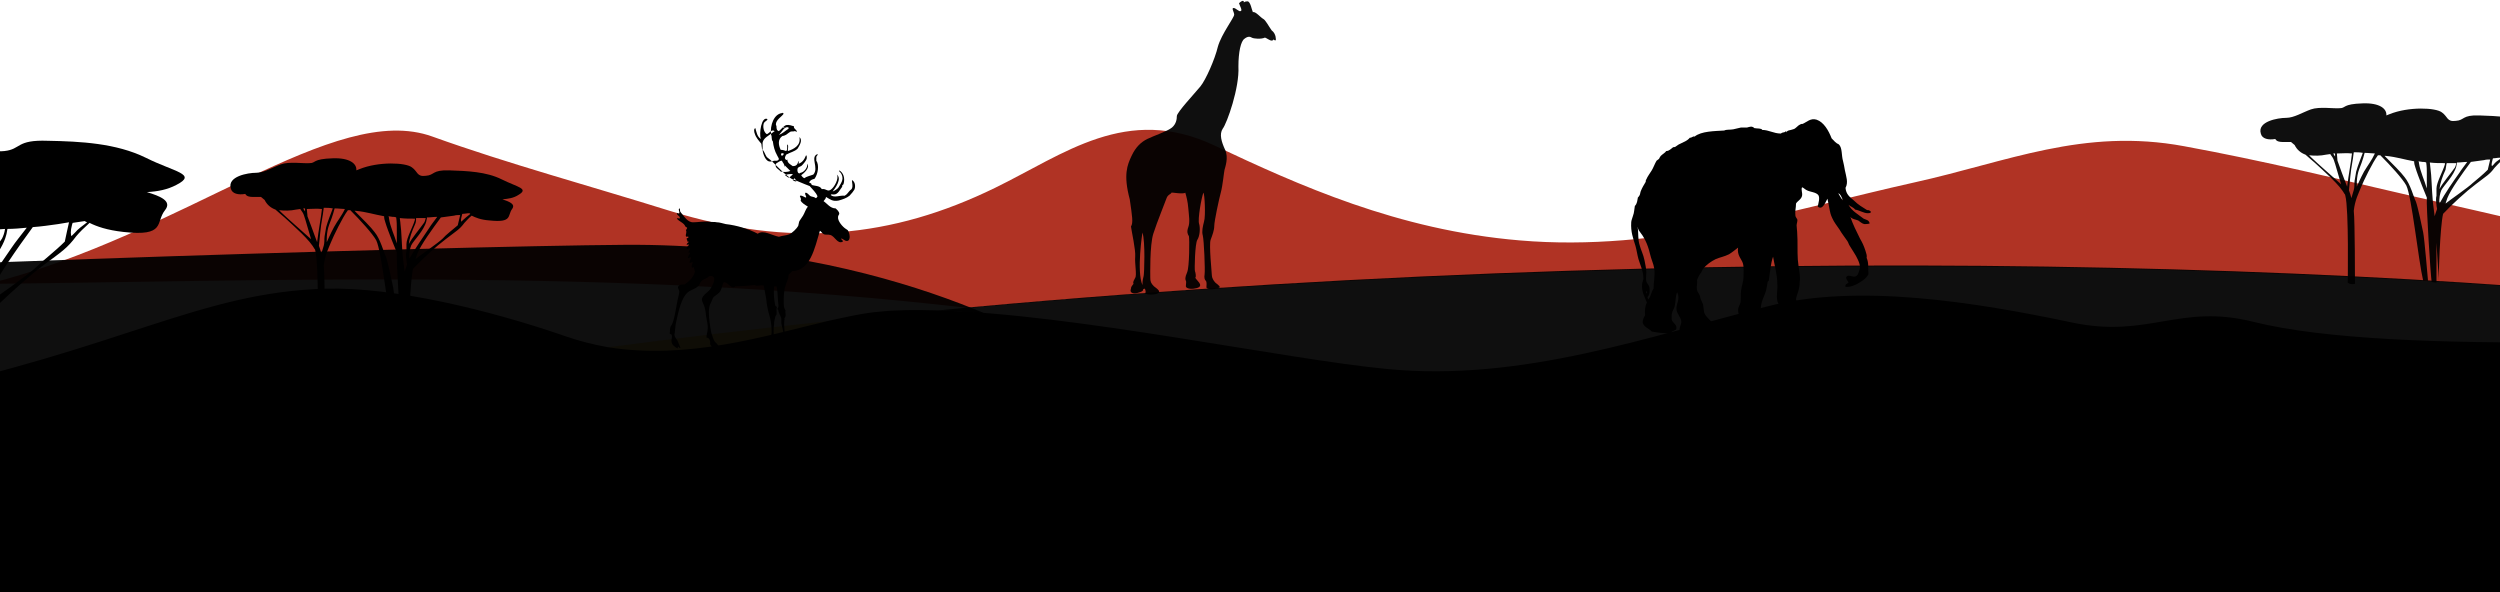 <svg width="1920" height="455" viewBox="0 0 1920 455" fill="none" xmlns="http://www.w3.org/2000/svg">
<path d="M1677.43 112.296C1600.01 97.924 1541.6 124.349 1470.2 140.111C1376.56 160.973 1274.57 193.887 1167.02 184.616C1073.37 176.734 996.88 141.965 932.904 111.832C865.22 79.844 817.471 118.322 764.158 144.283C685.348 182.761 607.464 190.642 514.283 161.9C453.553 142.892 390.041 125.74 332.092 104.878C256.527 77.526 142.13 179.986 -9 218C193.125 216.146 473.951 205.014 743.76 236.538C1374.71 179.516 1953.73 207.332 2233.27 253.227V215.676C2103 212.895 1970.42 176.735 1855.45 151.237C1797.04 137.793 1738.16 123.422 1677.43 112.296Z" fill="#B03324"/>
<path d="M-56.193 332.84C120.089 297.25 166.428 227.919 266.751 225.608C320.734 224.221 437.684 273.117 497.878 293.454C508.866 297.151 520.331 299.925 531.319 301.773C589.124 294.378 646.929 287.907 704.256 281.899C719.544 278.201 733.875 275.428 746.774 274.503C760.15 273.117 775.438 273.117 792.158 273.579C800.279 272.654 808.401 272.192 817 271.268C817 271.268 688.317 186.63 480.028 188.017C344.353 188.941 -216.709 206.195 -307 217.75V339.773C-255.405 337.462 -164.159 354.564 -56.193 332.84Z" fill="black" fill-opacity="0.94"/>
<path d="M744.221 236.075C736.34 237.002 728.459 237.465 720.114 238.393C825.349 241.638 986.678 296.341 1065.49 304.222C1169.33 314.421 1276.42 273.626 1366.82 250.91C1435.43 233.757 1514.71 256.009 1589.34 271.771C1648.22 284.288 1671.4 262.036 1728.42 276.407C1837.83 304.222 2097.9 258.791 2233.73 257.863V252.764C1954.19 206.869 1375.17 178.59 744.221 236.075Z" fill="black" fill-opacity="0.94"/>
<path d="M1944.46 95.607C1932.4 89.58 1917.57 89.117 1904.12 88.653C1890.68 88.189 1893 92.362 1886.04 92.825C1879.09 93.752 1880.02 89.58 1875.38 86.335C1870.75 82.626 1849.88 81.699 1835.05 87.726C1834.12 88.189 1833.66 88.189 1832.73 88.653C1833.19 83.553 1827.63 78.918 1814.65 79.381C1798.89 79.845 1801.67 83.09 1797.03 83.09C1792.4 83.553 1781.27 81.699 1774.78 84.017C1768.29 86.335 1761.8 90.507 1755.77 90.507C1749.28 90.507 1733.52 93.289 1736.3 102.561C1737.23 106.733 1742.33 107.66 1747.43 106.733C1748.36 108.587 1750.68 109.051 1752.99 109.051C1755.31 109.051 1757.63 109.051 1759.48 109.051C1760.41 109.978 1761.34 110.442 1762.27 111.369C1764.12 115.078 1766.9 117.396 1770.61 118.786C1773.39 121.104 1775.71 123.422 1777.56 124.813C1784.52 131.303 1797.5 142.429 1800.74 149.383V148.456C1800.74 148.92 1801.21 149.847 1801.21 150.31C1803.99 160.509 1803.06 217.067 1803.06 217.067C1805.38 218.922 1808.62 217.994 1808.62 217.994C1808.62 217.994 1808.62 169.318 1807.7 161.9C1808.62 153.555 1811.41 148.456 1813.26 143.82C1815.11 139.184 1822.07 124.813 1826.24 119.25C1826.7 119.25 1827.63 119.25 1828.09 119.25C1835.98 127.131 1845.25 137.33 1848.03 142.429C1852.2 150.774 1857.3 199.914 1861.01 215.677H1864.72C1864.72 215.677 1861.94 182.762 1861.01 178.589C1860.08 173.953 1856.84 158.655 1855.45 154.946C1853.59 151.238 1851.27 141.502 1846.64 135.939C1844.32 132.694 1837.37 125.74 1831.34 119.713C1831.8 119.713 1832.27 119.713 1832.27 119.713C1841.08 120.641 1846.18 122.495 1854.06 123.886C1854.06 125.74 1854.52 127.131 1854.98 128.522C1856.84 135.012 1863.79 151.701 1863.79 151.701C1863.33 158.191 1866.57 209.65 1867.5 216.604L1871.21 217.067V186.47L1873.06 216.14C1872.6 213.822 1873.99 173.49 1876.31 164.218C1883.26 156.801 1893.92 147.065 1901.34 141.502C1909.69 135.012 1912 134.085 1915.71 128.985C1917.1 127.594 1918.96 125.277 1921.28 123.422C1924.06 124.813 1928.23 126.667 1935.18 127.131C1952.8 128.985 1948.63 123.422 1952.34 118.323C1955.12 114.614 1950.48 112.76 1944.92 110.905C1949.56 110.442 1953.26 109.978 1956.97 107.66C1965.78 102.097 1956.51 101.17 1944.46 95.607ZM1873.53 156.337C1873.06 152.165 1873.99 148.456 1874.92 146.138C1876.77 142.429 1884.65 135.012 1886.51 127.594C1886.51 126.667 1886.97 126.204 1886.97 124.813C1889.75 124.813 1892.07 124.349 1894.85 124.349C1892.53 127.594 1890.22 130.376 1888.83 132.694C1884.19 139.184 1877.7 148.456 1873.53 156.337ZM1793.33 120.177C1792.86 119.713 1792.4 118.786 1791.94 117.859C1792.4 117.859 1792.86 117.859 1793.33 117.859C1793.33 118.786 1793.33 119.25 1793.33 120.177ZM1879.09 125.277C1881.41 125.277 1883.73 125.277 1886.51 125.277C1886.04 127.131 1885.58 128.522 1885.12 128.985C1881.87 133.621 1875.84 140.575 1873.53 145.211C1873.99 140.575 1875.84 135.476 1878.16 130.376C1878.63 128.522 1878.63 126.667 1879.09 125.277ZM1775.25 121.104C1774.78 120.641 1774.32 120.177 1773.39 119.25C1777.56 119.714 1782.2 119.713 1786.37 118.786C1787.3 118.786 1788.69 118.323 1789.62 118.323C1791.01 120.177 1791.93 121.568 1792.4 122.959C1793.79 126.667 1795.64 134.085 1797.96 141.502C1793.33 137.33 1778.49 124.349 1775.25 121.104ZM1795.18 123.422C1795.18 121.568 1794.72 119.713 1794.72 117.859C1798.43 117.859 1802.13 117.395 1806.31 117.859C1805.84 121.568 1805.38 125.277 1804.92 127.594C1803.99 133.158 1803.06 139.648 1802.6 143.357C1800.28 137.33 1796.57 127.595 1795.18 123.422ZM1808.16 142.429C1808.16 145.211 1807.23 147.529 1807.23 147.529L1805.84 152.165C1805.38 150.31 1804.92 148.456 1803.99 146.138C1804.92 138.257 1804.92 133.621 1806.77 123.422C1807.23 121.568 1807.23 119.25 1807.7 116.932C1810.02 116.932 1812.33 116.932 1814.65 117.395C1812.8 122.495 1810.94 126.667 1809.55 131.767C1808.16 139.184 1808.16 139.648 1808.16 142.429ZM1815.58 131.767C1812.8 136.866 1810.02 143.357 1810.02 143.357C1810.02 143.357 1809.55 135.939 1811.87 129.912C1812.8 127.594 1814.65 122.959 1816.04 117.395C1818.82 117.395 1821.6 117.859 1823.92 117.859C1821.6 122.959 1818.36 127.131 1815.58 131.767ZM1857.76 125.277C1857.76 124.813 1857.76 124.349 1857.3 123.886C1858.23 123.886 1859.62 124.349 1860.55 124.349C1861.47 124.349 1862.4 124.349 1863.33 124.813C1863.79 128.058 1863.79 130.84 1863.79 132.23C1863.79 135.012 1863.79 140.111 1863.79 144.747C1861.94 138.257 1858.69 131.767 1857.76 125.277ZM1866.57 128.985C1866.57 127.594 1866.11 126.204 1866.11 124.813C1869.82 125.277 1873.53 125.277 1877.7 125.277C1877.7 125.74 1877.7 126.204 1877.7 126.204C1876.31 131.303 1871.21 140.111 1871.21 144.747C1871.21 147.065 1871.21 148.92 1871.21 150.31C1870.75 152.165 1870.75 154.019 1871.21 157.264C1871.21 158.655 1871.67 159.582 1871.67 160.509C1870.75 162.827 1870.28 164.682 1869.82 166.072C1869.35 162.364 1868.89 158.655 1868.43 154.946C1867.5 144.747 1867.5 135.475 1866.57 128.985ZM1899.02 140.575C1895.78 143.82 1880.94 154.019 1878.16 156.337C1878.63 154.946 1879.09 153.555 1879.55 152.165C1882.34 145.211 1891.14 133.158 1897.63 124.349C1901.34 123.886 1904.59 123.422 1907.83 122.959C1909.22 122.495 1911.08 122.495 1912.47 122.495C1912 124.349 1911.08 128.522 1910.61 130.376C1906.91 134.085 1901.81 138.257 1899.02 140.575ZM1915.25 126.204C1914.79 126.667 1914.32 127.131 1913.86 127.594C1913.4 127.131 1913.4 125.74 1914.32 122.495C1914.32 122.031 1914.32 122.031 1914.79 121.568C1916.64 121.568 1918.03 121.104 1919.89 121.104C1920.35 121.104 1920.35 121.568 1920.81 121.568C1918.03 123.422 1916.18 124.813 1915.25 126.204Z" fill="black" fill-opacity="0.94"/>
<path d="M634.817 246.737C579.186 252.764 523.091 259.254 466.997 266.672C534.681 313.031 586.603 257.863 634.817 246.737Z" fill="#0F0D06"/>
<path d="M2233.74 618.999V257.399C2097.9 258.327 1840.15 274.552 1730.74 247.2C1673.72 232.829 1650.08 260.181 1591.2 247.664C1516.56 231.902 1426.63 217.531 1358.01 235.147C1267.61 257.863 1168.87 293.559 1065.03 283.36C986.679 275.943 825.35 241.174 720.115 238.392C703.889 237.929 689.054 237.929 676.074 239.319C663.557 240.247 649.649 243.492 634.815 246.737C586.601 258.327 527.725 276.407 466.995 266.671C456.332 264.817 445.206 262.035 434.544 258.327C375.668 237.929 302.421 220.312 250.035 221.703C153.145 224.484 94.269 267.598 -76.332 303.295C-181.567 325.083 -256.669 333.892 -306.736 336.21V618.999H2233.74Z" fill="black"/>
<path d="M873.683 224.948C876.928 224.021 877.856 223.558 877.856 222.63C877.856 221.703 879.246 221.703 879.246 221.703C879.246 221.703 880.174 223.558 879.71 224.948C879.246 226.339 885.737 226.803 888.982 225.412C892.227 224.021 888.518 221.703 886.2 219.849C883.882 217.531 883.419 216.14 883.419 213.359C883.419 210.577 882.955 188.325 885.737 179.517C888.518 170.708 895.008 154.946 895.936 152.165C896.863 149.383 899.644 148.92 899.644 147.992C899.644 147.529 908.453 149.383 910.307 147.992C911.234 151.237 912.161 154.483 912.625 160.046C913.088 165.609 914.016 170.708 912.625 174.417C911.234 178.126 912.161 179.98 913.088 181.371C913.552 183.225 913.552 205.014 911.698 209.186C909.843 213.359 910.307 214.749 910.77 215.676C911.234 216.604 910.77 217.531 910.77 219.385C910.307 221.24 913.552 222.167 916.797 221.703C920.042 221.24 923.287 220.312 920.969 217.067C918.188 213.822 917.724 213.359 918.188 212.895C918.651 212.431 918.188 209.186 917.724 208.259C917.261 207.332 917.724 186.934 919.579 184.152C921.433 181.371 921.897 175.344 920.969 172.099C919.579 168.854 922.824 151.237 924.215 147.992C925.142 148.456 926.069 166.072 924.678 170.245C923.751 173.953 922.824 177.662 923.751 180.907C924.678 184.616 925.605 207.332 925.142 210.577C924.678 213.359 925.142 214.749 926.069 215.676C926.996 216.604 926.533 219.385 926.533 220.776C926.996 222.167 931.632 223.094 936.731 220.776C937.195 219.385 933.486 217.531 933.023 216.604C932.096 215.677 930.705 213.359 930.705 211.504C930.705 209.65 928.387 187.861 929.778 184.152C931.168 180.444 932.559 176.735 932.559 173.49C932.559 169.781 936.268 152.628 937.659 147.529C939.049 142.429 939.977 132.23 940.44 130.376C940.904 128.522 943.685 121.104 940.904 115.077C938.122 109.051 936.268 103.024 939.049 98.852C942.295 94.68 952.03 67.328 951.103 51.102C951.103 39.976 952.957 31.631 955.739 29.777C958.057 27.923 959.911 27.923 961.302 28.85C962.693 29.777 968.719 30.241 971.501 28.85C972.891 29.314 975.209 31.168 976.6 31.168C977.991 31.168 977.991 30.241 977.991 30.241C977.991 30.241 979.382 31.631 979.845 30.704C979.845 30.704 980.309 26.068 976.6 23.287C974.282 20.042 971.964 15.406 970.11 14.479C968.256 13.551 964.083 8.452 962.229 9.379C961.302 7.525 960.375 1.034 958.057 1.034C955.739 1.034 955.275 1.962 955.275 1.962C955.275 1.962 955.739 -1.284 951.566 2.425C952.03 4.28 954.348 7.988 952.957 8.452C951.566 9.379 949.248 6.134 947.394 6.134C945.54 6.134 947.858 9.379 947.858 11.233C947.858 13.551 938.122 26.068 935.341 35.804C933.023 45.539 926.069 61.301 921.897 66.4C917.724 71.5 903.817 86.335 903.817 89.117C903.817 91.434 903.353 95.143 900.108 97.925C896.863 100.706 885.737 104.415 881.101 106.733C876.465 109.051 872.292 112.76 869.047 119.713C865.802 126.667 862.557 134.085 867.657 153.092C869.511 166.072 870.438 171.172 868.584 173.953C869.047 177.662 872.293 192.033 871.829 197.133C871.365 202.232 873.22 211.504 871.829 213.359C870.902 215.213 869.975 216.604 870.438 217.531C870.902 218.458 868.584 219.385 868.584 221.703C867.193 224.948 870.438 225.875 873.683 224.948ZM877.392 178.589C879.71 185.543 878.783 210.113 878.319 211.968C877.856 213.822 877.392 215.213 877.392 218.922C872.756 208.259 877.392 178.589 877.392 178.589Z" fill="black" fill-opacity="0.94"/>
<path fill-rule="evenodd" clip-rule="evenodd" d="M585.67 109.515C585.67 110.442 585.67 111.369 585.67 112.76C585.207 116.932 587.524 122.959 590.306 123.886C591.697 124.35 593.551 123.886 594.478 123.423C595.405 123.423 596.333 123.423 596.796 123.423C599.578 122.495 597.26 120.641 596.796 119.25C594.942 116.005 594.015 112.296 593.551 108.588C592.16 107.197 593.088 104.879 592.16 103.488C591.233 96.071 594.478 87.263 600.969 86.799C600.969 86.335 601.432 86.799 601.432 86.799C601.432 86.799 601.432 87.263 601.896 87.263C600.505 89.581 595.869 91.898 595.869 95.607C595.869 96.071 596.333 96.534 596.333 96.998C596.333 98.389 596.333 100.243 598.187 100.707C600.041 99.316 601.432 96.998 603.75 96.071C606.068 95.607 607.922 96.534 609.777 96.998C609.313 98.852 611.631 99.316 612.095 101.17C611.168 101.17 611.168 100.707 610.24 100.707C609.313 101.17 607.922 100.707 606.995 101.17C606.068 101.634 605.141 102.561 603.75 103.488C602.823 103.952 601.896 104.415 600.969 104.415C597.26 106.733 597.723 111.369 599.578 115.078C601.432 115.078 602.359 115.542 603.75 116.005C605.141 115.078 604.214 111.833 604.677 110.906C606.068 111.833 604.677 115.078 605.141 116.005C609.313 114.614 615.34 111.833 613.949 105.343C616.731 107.661 613.949 111.833 612.558 114.151C610.24 116.469 606.995 116.932 603.75 118.787C603.287 119.714 602.823 120.641 602.823 121.568C603.287 122.495 603.75 123.423 604.677 122.495C604.677 125.277 606.995 126.204 608.85 127.595C611.168 127.595 612.558 126.668 613.022 123.886C613.949 123.886 613.022 125.277 613.486 125.741C615.803 124.813 617.658 122.959 619.049 119.25C619.976 119.714 619.512 121.568 619.512 122.032C619.049 123.423 617.194 125.741 615.803 127.131C614.876 128.058 613.022 128.058 612.558 129.449C612.095 130.84 612.558 133.158 613.949 133.158C614.413 133.158 614.413 132.694 614.876 132.694C617.658 132.231 620.439 128.522 619.976 125.741C622.294 128.986 617.194 133.158 615.34 134.549C615.803 135.476 616.731 136.403 617.658 136.867C619.512 135.476 622.294 135.012 624.612 134.085C629.248 128.986 621.83 120.641 627.857 118.323C628.32 119.25 626.93 119.714 626.93 120.641C626.93 121.568 626.93 122.495 626.93 123.423C629.248 126.668 628.32 133.622 625.539 137.33C623.685 137.794 622.294 138.258 621.367 140.112C622.294 140.575 623.685 141.039 623.221 141.966C625.539 142.893 629.711 142.43 631.102 145.211C634.811 144.748 635.274 147.529 638.056 145.675C640.837 143.821 644.546 136.867 642.692 134.085C646.864 137.33 641.301 144.748 639.447 147.066C640.837 146.602 643.155 145.211 644.082 143.821C645.01 142.43 646.864 139.185 646.864 138.257C647.328 136.867 646.864 134.549 645.937 133.158C645.473 132.231 644.082 131.767 644.546 130.84C647.791 132.694 649.182 136.867 647.791 141.503C647.328 141.966 646.4 142.43 646.864 143.357C645.01 145.675 643.619 149.384 640.374 149.384C639.447 149.384 638.056 148.92 638.056 149.847C640.837 152.165 645.01 149.847 648.718 150.311C650.573 149.384 651.5 147.529 652.891 146.138C653.354 145.675 653.818 145.675 654.281 144.748C655.209 142.43 654.281 140.575 654.281 138.257C657.063 139.648 657.063 143.821 656.136 145.675C655.672 146.602 653.818 148.92 652.427 150.311C650.109 152.165 647.328 153.092 644.082 154.02C639.447 154.947 637.592 153.092 634.347 151.238C634.347 152.629 633.42 153.092 632.493 154.483C635.274 156.337 637.592 160.046 641.765 160.046C642.692 160.973 644.546 162.364 644.546 164.218C644.546 164.682 643.619 165.609 643.619 166.536C643.155 169.782 647.328 174.417 649.646 175.808C650.109 176.272 650.573 176.272 651.036 176.735C652.427 178.59 653.818 184.616 650.573 185.08C648.255 185.08 647.791 183.226 645.937 183.226C645.937 184.153 647.328 184.153 647.328 185.544C643.155 187.862 641.301 181.371 637.592 180.444C635.738 179.981 634.347 180.444 632.956 179.98C631.565 179.517 631.102 178.126 629.711 177.199C625.539 191.107 622.294 207.796 608.386 208.259C607.459 209.187 606.532 210.114 605.605 211.041C605.605 214.75 603.75 217.068 603.287 219.386C601.896 223.094 601.896 228.657 601.896 231.903C601.896 234.221 601.896 236.538 603.287 238.393C602.823 240.711 604.214 242.565 602.359 244.42C602.823 244.883 602.359 245.81 602.359 246.274C601.896 250.446 602.823 256.937 603.287 260.645C603.287 262.036 603.287 263.427 603.75 264.354C603.75 264.817 604.677 265.281 604.677 265.745C605.605 268.063 605.604 270.844 608.386 270.844C609.313 273.162 612.095 274.089 613.486 275.944C613.486 276.871 612.558 275.944 612.558 276.407C612.558 276.871 613.022 277.334 612.558 278.262C609.313 277.334 607.922 277.334 606.532 275.944C604.677 273.626 606.068 268.526 601.432 268.99C600.041 265.745 601.896 262.036 601.896 257.864C601.896 254.619 600.505 251.373 600.041 248.128C600.041 246.737 600.041 245.347 600.041 244.42C599.578 242.565 597.723 240.247 597.723 237.929C597.723 237.929 597.26 237.466 596.796 237.466C597.723 236.539 598.187 235.148 597.723 233.293C597.26 229.121 597.26 222.631 596.333 219.849C595.869 220.313 594.942 219.386 594.478 220.313C594.015 225.412 594.478 230.512 595.406 234.684C595.869 235.148 595.869 235.611 596.796 235.611C595.869 237.466 596.796 239.784 596.333 241.638C596.333 242.102 595.406 242.565 595.406 243.492C594.942 244.883 594.478 247.201 594.478 249.055C594.015 251.837 594.015 256.936 594.478 259.254C594.942 261.109 596.333 262.5 595.869 264.354C595.869 266.208 594.942 267.135 595.406 268.99C596.796 272.235 600.505 274.553 601.432 278.262C600.041 277.798 599.578 276.407 598.651 275.944C597.26 276.871 599.114 278.262 598.651 280.116C596.333 279.652 594.942 276.871 593.551 275.48C593.551 272.235 594.015 268.99 592.16 267.135C591.697 267.135 591.233 267.599 590.77 267.135C590.306 265.745 591.233 263.89 591.697 262.963C591.233 260.182 592.624 258.327 592.624 255.082C592.624 250.91 592.16 246.737 591.233 243.492C589.842 238.856 588.915 234.684 588.452 229.585C587.988 226.34 587.061 222.631 586.597 219.386C583.816 218.458 581.961 220.313 579.643 218.922C574.544 219.386 569.908 219.849 564.809 219.849C561.563 222.631 559.709 217.068 556 216.604C554.61 218.459 554.61 221.24 553.219 223.558C551.828 225.876 549.047 226.803 547.656 228.657C547.192 229.585 546.729 230.975 546.265 231.903C544.874 234.221 544.411 236.539 544.411 239.784C544.411 244.883 545.338 250.446 546.265 255.546C547.192 257.864 547.656 260.645 549.047 262.5C551.365 264.354 552.292 266.672 553.682 268.99C552.755 269.453 552.292 268.526 551.365 268.063C550.901 268.063 551.828 269.453 550.901 269.453C548.119 268.526 546.729 266.672 545.338 264.354C545.801 262.036 544.874 259.254 542.556 259.254C542.556 256.936 543.483 254.618 543.483 252.764C543.947 249.519 542.556 245.347 542.093 241.638C542.093 239.784 541.629 237.929 541.165 236.075C540.702 234.221 539.775 232.83 539.311 231.439C537.92 227.267 543.483 224.949 545.338 222.167C546.729 220.313 551.828 211.505 545.338 211.968C544.411 211.968 543.947 212.895 543.02 213.359C541.629 214.286 539.775 214.75 538.848 215.677C537.457 217.068 537.457 218.922 536.066 219.849C534.212 221.704 531.894 222.167 529.576 223.558C523.085 227.267 520.768 240.711 518.913 249.055C518.45 251.837 518.45 254.618 517.986 256.936C517.986 258.791 519.377 260.182 520.304 261.572C521.231 263.427 521.695 265.281 522.622 267.135C521.695 267.599 521.695 266.672 520.768 266.208C520.304 266.672 520.768 267.599 520.304 267.599C517.986 266.208 515.668 264.817 515.668 261.572C515.668 260.182 516.595 258.327 515.668 256.936C515.204 256.473 514.741 256.937 514.277 256.009C514.741 254.619 514.277 253.228 514.741 251.837C514.741 250.91 515.668 249.983 516.132 249.055C517.986 244.883 518.913 238.393 519.84 233.293C520.304 230.048 521.695 225.876 521.695 224.022C521.695 222.631 520.304 221.24 520.768 220.313C521.231 218.458 524.013 218.459 525.867 218.459C529.112 216.141 532.357 213.359 533.748 208.723C533.285 207.796 533.285 206.405 532.821 205.014C532.357 205.014 532.357 205.942 531.43 205.478C530.503 204.087 532.357 202.233 531.894 201.306C530.967 201.306 530.503 202.233 529.576 201.769C529.576 199.915 530.967 198.988 530.503 197.597C529.576 197.133 529.112 198.988 528.185 198.061C528.649 196.67 529.112 195.743 530.039 194.352C530.039 193.888 528.649 193.888 528.649 193.888C529.112 192.497 530.039 192.034 530.039 190.643C528.649 190.18 528.185 192.034 527.258 191.107C527.258 189.252 528.649 189.252 529.112 187.862C528.185 187.398 528.185 188.325 527.258 187.862C527.721 186.471 528.649 186.471 529.112 185.544C528.649 185.544 528.185 186.007 527.721 185.08C528.185 184.153 527.258 184.153 527.258 183.226C527.721 182.762 529.112 182.762 528.649 181.835C528.185 181.371 526.794 182.299 526.794 181.371C526.331 179.981 527.721 178.59 526.794 176.735C527.258 175.808 527.721 175.808 527.721 174.881C527.258 174.418 526.794 174.417 526.331 173.954C525.403 171.172 521.695 170.245 519.84 167.927C520.304 167 522.158 168.391 522.158 167.464C522.158 165.609 519.84 165.609 519.84 163.755C520.304 163.291 521.231 164.682 521.695 163.755C522.158 162.364 520.304 160.51 522.158 160.046C522.158 160.51 522.158 162.364 522.622 162.828C525.403 166.073 528.185 171.172 532.821 170.709C536.066 170.709 540.702 169.782 544.411 170.245C546.729 170.709 548.583 170.245 550.437 170.709C552.755 170.709 555.073 171.636 557.391 172.1C565.736 173.027 575.008 175.808 581.961 179.517C586.134 176.272 593.088 180.908 598.187 181.835C600.969 180.908 603.75 180.908 606.068 179.98C608.386 179.053 612.095 175.345 613.022 173.49C613.485 172.099 613.486 170.709 613.949 169.782C614.876 168.391 615.803 167 616.731 165.609C618.121 163.291 618.585 160.973 620.439 158.655C618.121 157.265 615.803 155.874 614.876 154.02C615.803 152.165 613.949 151.238 614.413 150.311C616.267 149.847 617.658 151.702 619.049 151.702C619.512 150.311 617.658 149.384 618.585 147.993C620.439 147.993 620.903 149.847 622.757 150.774C624.148 151.238 625.539 151.238 626.466 152.165C626.93 152.165 627.393 151.702 627.857 150.774C626.466 147.529 624.148 145.675 621.83 142.893C616.731 141.039 613.022 139.185 607.922 137.33C600.505 132.694 595.869 125.741 588.915 120.641C587.524 118.787 587.061 116.005 585.207 114.614C585.207 113.224 584.743 111.833 584.743 110.442C582.889 108.124 580.571 105.806 579.643 102.561C579.18 101.634 578.716 98.852 580.107 98.389C581.034 101.634 581.498 104.879 584.279 106.733C582.889 102.561 584.743 89.117 589.379 91.435C589.379 92.826 587.524 92.826 586.597 94.68C585.67 97.462 586.597 101.634 588.915 103.025C590.77 102.561 592.624 98.852 594.942 100.707C589.379 104.879 586.597 105.806 585.67 109.515ZM598.187 103.488C600.505 103.025 603.287 100.243 605.605 98.852C605.605 98.389 605.605 98.389 605.605 97.925C602.359 96.534 600.505 101.634 598.187 103.488ZM602.359 97.462C601.896 97.462 601.896 97.462 601.432 97.925C602.359 98.389 602.359 98.389 602.359 97.462ZM600.041 117.859C599.578 118.787 600.041 119.25 600.505 119.714C600.969 119.25 601.896 119.25 601.896 117.859C601.432 117.859 600.505 117.396 600.041 117.859ZM599.578 131.767C602.359 132.231 604.677 132.231 606.995 131.304C605.605 129.913 604.214 128.522 602.823 127.131C602.359 127.595 602.823 128.059 602.359 128.059C602.823 126.204 600.969 124.813 600.505 123.423C598.651 123.423 597.723 124.813 596.333 125.277C594.015 128.522 598.187 129.913 599.578 131.767ZM602.823 134.549C604.214 135.012 604.214 136.403 606.532 136.403C606.995 135.012 608.386 135.012 608.85 133.622C607.459 133.622 604.677 133.622 602.823 134.549ZM610.24 136.867C609.777 137.794 608.85 137.33 608.85 138.257C609.313 138.721 610.704 139.648 611.631 139.185C611.168 138.257 610.704 137.33 610.24 136.867Z" fill="black"/>
<path fill-rule="evenodd" clip-rule="evenodd" d="M1436.82 162.828C1436.82 163.755 1434.97 163.755 1434.51 163.755C1431.26 163.755 1428.02 161.437 1424.77 160.973C1423.38 159.119 1421.06 158.655 1419.67 157.265C1421.99 161.9 1427.09 164.682 1431.26 167.927C1433.12 168.854 1435.43 168.854 1435.9 171.636C1434.51 172.099 1433.12 172.099 1431.72 172.099C1429.87 171.636 1428.48 170.245 1427.09 169.318C1424.77 168.391 1422.45 168.391 1421.06 166.536C1422.92 172.099 1425.7 177.662 1428.48 183.226C1430.33 186.471 1431.26 188.325 1432.65 192.497C1433.12 194.352 1434.04 196.206 1433.58 198.06C1435.43 202.233 1434.51 205.941 1434.97 210.577C1434.04 212.432 1432.65 213.822 1430.8 215.213C1427.55 217.531 1422.45 220.776 1417.35 220.313C1416.89 217.995 1418.74 217.995 1419.67 217.068C1419.21 215.677 1417.82 214.75 1417.82 212.895C1420.14 209.65 1423.84 214.75 1426.63 211.041C1427.09 210.577 1428.48 206.405 1428.48 205.478C1428.48 203.16 1427.55 200.842 1426.63 198.988C1425.23 195.742 1422.45 192.034 1420.6 188.789C1419.67 187.398 1419.67 186.471 1418.74 185.08C1416.89 182.298 1414.57 179.517 1412.72 176.272C1410.86 173.49 1408.55 170.709 1407.15 167.464C1404.84 162.828 1404.84 157.728 1403.45 152.629C1402.05 154.947 1399.74 161.9 1396.03 158.655C1396.49 155.874 1397.88 152.165 1396.49 149.847C1394.64 147.529 1390.47 147.529 1387.68 146.138C1385.83 145.211 1385.37 144.284 1383.98 143.82C1383.05 145.675 1384.44 147.993 1383.98 150.311C1383.51 153.092 1380.27 154.483 1379.34 156.337C1379.34 159.583 1378.41 162.364 1378.88 165.609C1378.88 166.536 1379.8 167.463 1380.27 168.391C1380.73 169.781 1379.8 171.636 1379.8 173.027C1379.8 174.881 1380.27 177.199 1380.27 179.517C1380.73 185.544 1380.27 192.961 1380.73 199.451C1381.19 205.941 1383.05 211.968 1382.12 217.068C1382.12 218.458 1382.12 219.386 1381.66 221.24C1381.19 224.485 1379.34 227.73 1379.34 230.048C1379.8 232.366 1381.66 233.757 1382.58 235.611C1387.22 235.148 1390.47 240.711 1388.15 243.956C1383.05 243.492 1378.41 246.737 1374.7 244.883C1373.78 244.883 1371.92 245.81 1370.99 244.883C1368.68 246.274 1365.43 244.883 1364.97 243.029C1364.5 239.783 1366.82 237.466 1365.89 233.757C1365.89 232.83 1364.97 231.902 1364.97 230.975C1364.04 226.803 1365.43 222.631 1364.97 217.995C1364.97 210.577 1362.65 203.16 1361.72 197.133C1359.87 202.233 1359.4 209.187 1358.48 215.213C1358.48 215.677 1357.55 216.14 1357.55 216.604C1357.09 219.386 1356.62 223.094 1355.23 226.339C1353.84 229.584 1351.06 235.611 1352.91 240.711C1353.84 242.565 1355.7 243.029 1357.55 243.956C1358.48 245.81 1359.4 247.201 1359.87 249.055C1356.62 252.3 1349.67 253.228 1343.64 253.691C1341.32 253.691 1339.01 253.228 1336.23 252.764C1333.44 250.446 1334.83 247.201 1336.23 244.419C1335.76 242.565 1334.83 240.247 1334.83 237.929C1334.83 236.075 1336.23 234.22 1336.69 232.366C1337.15 229.585 1336.69 226.339 1337.15 223.094C1337.62 219.386 1339.01 216.14 1339.01 212.895C1339.01 209.65 1339.47 205.478 1338.54 202.233C1337.62 198.988 1333.91 196.206 1334.83 190.179C1332.98 191.57 1330.2 193.888 1327.88 195.279C1324.17 197.133 1320.93 197.597 1317.68 198.988C1313.97 200.842 1310.73 203.16 1307.95 206.405C1307.48 207.332 1307.02 208.259 1306.56 209.187C1305.16 211.041 1304.24 212.432 1303.31 215.213C1303.77 218.458 1302.38 220.776 1303.77 224.021C1304.24 224.949 1304.7 225.412 1305.16 226.339C1305.63 227.267 1305.63 228.194 1306.09 229.585C1306.56 230.975 1307.48 232.366 1307.95 233.757C1308.41 236.075 1308.41 238.393 1308.87 240.247C1310.26 243.956 1314.44 246.274 1315.83 249.055C1317.22 251.837 1316.75 253.691 1315.36 255.546C1309.8 258.327 1302.85 258.791 1294.97 258.327C1293.58 256.936 1291.72 256.473 1290.33 255.082C1288.94 252.3 1291.26 249.519 1291.26 247.201C1291.26 243.956 1287.55 240.711 1287.55 237.466C1287.08 233.293 1290.79 229.585 1288.01 224.485C1286.62 227.73 1287.08 231.439 1286.16 235.148C1285.69 237.466 1284.3 238.393 1283.84 241.638C1283.84 243.029 1283.84 244.883 1283.84 245.347C1284.3 248.128 1288.94 249.519 1287.08 253.228C1285.69 254.155 1283.84 254.155 1282.91 256.009C1277.35 256.009 1273.64 255.546 1268.54 254.618C1266.69 252.3 1261.59 250.91 1261.59 247.201C1261.59 245.81 1262.51 243.492 1263.44 242.102C1262.98 238.856 1263.44 234.684 1264.83 232.366C1262.98 227.73 1260.66 224.021 1261.12 218.458C1261.12 216.604 1262.51 214.75 1262.05 212.895C1262.05 208.259 1259.73 203.623 1258.34 198.988C1257.42 195.742 1256.95 192.034 1256.02 188.789C1254.17 182.762 1252.32 178.126 1252.78 170.709C1252.78 169.318 1253.71 167.464 1254.17 165.609C1255.1 163.291 1255.1 160.51 1255.56 158.192C1257.42 156.337 1257.42 154.019 1257.88 151.702C1258.34 151.238 1258.81 150.774 1259.27 149.847C1259.73 148.92 1259.73 147.529 1260.2 146.602C1261.12 144.284 1262.51 141.966 1263.91 139.648C1263.91 139.185 1263.91 138.257 1264.37 137.794C1265.3 135.476 1267.15 133.158 1268.54 130.84C1269.93 128.522 1270.86 125.74 1272.25 123.423C1272.71 122.959 1273.64 122.495 1274.1 122.032C1274.57 121.104 1275.03 120.177 1275.49 119.714C1276.89 118.323 1278.74 117.396 1279.67 116.005C1281.99 116.005 1283.38 114.151 1284.77 113.223C1285.23 112.76 1285.69 113.223 1286.62 112.76C1287.55 112.296 1288.94 110.906 1290.33 110.442C1293.11 109.051 1295.89 108.124 1297.75 105.806C1299.6 105.806 1300.07 104.415 1301.46 104.879C1306.56 100.707 1316.75 100.707 1324.17 100.243C1326.03 99.316 1328.81 99.779 1331.13 99.316C1333.44 98.852 1335.3 98.389 1337.15 97.925C1338.54 97.925 1340.4 97.925 1341.79 97.925C1343.64 97.462 1345.5 96.534 1347.35 98.389C1349.67 98.852 1352.91 98.389 1353.38 99.779C1358.48 99.779 1362.19 102.561 1367.75 102.561C1369.14 101.17 1370.99 102.097 1371.46 100.707C1372.39 100.707 1371.46 101.17 1371.92 101.634C1372.85 99.779 1374.7 100.243 1377.02 99.316C1379.34 98.852 1380.27 96.534 1382.58 95.607C1383.05 95.144 1383.97 95.144 1384.44 95.144C1387.68 93.753 1390.47 90.508 1395.1 91.898C1400.66 93.753 1404.37 100.243 1406.69 106.27C1408.55 108.124 1409.94 109.978 1412.25 110.906C1415.04 113.687 1414.11 119.25 1415.5 123.886C1415.96 125.74 1416.43 128.058 1416.89 130.84C1417.82 135.476 1419.67 140.112 1417.35 144.284C1417.82 149.384 1420.6 151.238 1423.84 154.019C1427.09 157.265 1430.33 159.119 1434.04 161.437C1434.51 160.973 1436.82 161.9 1436.82 162.828ZM1415.5 154.019C1414.57 152.165 1413.64 148.92 1411.79 148.456C1413.18 150.774 1414.11 152.629 1415.5 154.019ZM1257.88 175.344C1258.34 179.517 1257.88 184.153 1259.27 188.325C1260.2 192.034 1262.05 195.279 1262.98 199.915C1263.44 202.696 1264.37 205.941 1264.37 209.187C1264.37 211.505 1263.91 213.823 1264.37 216.14C1264.83 217.531 1266.22 218.922 1266.69 220.313C1267.15 223.558 1267.15 225.876 1265.3 228.194C1265.3 229.121 1265.76 229.121 1265.76 230.048C1268.08 227.73 1268.08 224.021 1269.93 221.703C1269.93 216.604 1271.32 211.041 1270.4 205.941C1269.93 202.696 1268.08 198.988 1267.15 194.815C1265.3 186.934 1262.51 181.835 1258.81 177.199C1258.34 176.735 1258.34 175.808 1257.88 175.344C1257.42 175.344 1257.41 174.881 1257.41 174.881C1257.88 174.881 1257.88 174.881 1257.88 175.344ZM1264.83 225.412C1265.3 224.949 1264.83 224.022 1264.37 223.558C1263.91 224.022 1264.37 224.949 1264.83 225.412Z" fill="black"/>
<path d="M111.884 121.104C89.168 109.978 61.816 108.587 36.782 108.124C12.212 107.197 16.384 114.614 3.404 116.005C-9.577 117.396 -7.722 109.978 -16.067 103.488C-24.875 96.998 -62.889 95.143 -91.168 105.806C-92.559 106.269 -93.95 106.733 -94.877 107.197C-93.95 97.925 -104.613 89.117 -128.256 89.58C-157.462 90.507 -152.362 96.071 -161.17 96.998C-169.979 97.925 -190.377 94.216 -202.43 98.389C-214.947 102.561 -226.537 110.905 -238.126 110.905C-249.716 110.905 -279.386 116.005 -274.286 133.621C-271.968 141.039 -263.16 143.357 -253.888 141.502C-252.034 144.748 -247.862 145.675 -243.689 145.675C-239.054 145.675 -234.881 145.675 -231.636 145.211C-230.245 146.602 -228.391 147.993 -226.537 149.383C-223.291 156.337 -217.728 160.973 -210.775 163.291C-205.675 167.463 -201.503 171.636 -198.258 174.417C-185.277 186.471 -161.634 206.869 -155.607 220.313V218.458C-155.144 219.385 -155.144 220.776 -154.68 221.703C-149.581 240.711 -151.435 345.482 -151.435 345.482C-146.799 348.727 -140.773 346.873 -140.773 346.873C-140.773 346.873 -140.773 256.936 -142.163 242.565C-140.309 226.803 -135.673 217.995 -131.964 209.187C-128.256 200.378 -115.275 173.954 -107.394 163.291C-106.003 163.291 -105.076 163.291 -103.685 163.755C-88.85 178.59 -71.698 197.597 -67.062 206.869C-59.181 222.631 -49.909 313.494 -42.492 342.7L-35.074 343.164C-35.074 343.164 -40.637 282.434 -42.028 274.089C-43.882 265.744 -49.445 237.002 -52.691 230.048C-55.936 223.094 -60.108 205.014 -68.916 194.352C-73.552 188.789 -85.605 175.344 -97.659 163.755C-97.195 163.755 -96.268 163.755 -95.804 163.755C-79.115 165.609 -69.843 168.391 -55.472 171.172C-55.008 174.417 -54.545 177.662 -53.618 179.98C-50.373 191.57 -36.928 223.558 -36.928 223.558C-37.856 235.611 -31.365 331.574 -30.438 343.628L-23.948 345.482V288.924L-20.703 344.091C-21.63 339.919 -18.848 264.817 -14.676 247.201C-1.696 233.757 17.775 215.677 32.147 204.551C47.908 192.961 51.617 190.643 58.571 181.371C60.889 178.59 64.598 174.881 68.77 171.172C74.333 173.954 82.214 176.735 94.731 178.126C127.646 181.835 119.301 170.708 126.719 161.437C132.282 154.483 123.474 150.774 112.811 147.529C121.156 147.065 128.573 145.675 135.527 141.966C151.753 133.621 134.136 132.231 111.884 121.104ZM-19.312 234.22C-19.776 226.803 -18.385 219.385 -16.53 214.75C-13.285 207.796 1.55 193.888 4.795 180.444C5.258 179.053 5.258 177.662 5.722 175.808C10.821 175.808 15.457 175.344 20.557 174.881C15.921 180.908 11.748 186.007 8.967 190.179C0.622 202.233 -11.431 219.849 -19.312 234.22ZM-168.588 167C-169.515 165.609 -170.442 164.682 -171.369 162.828C-170.442 162.828 -169.515 162.828 -168.588 162.364C-168.588 164.218 -168.588 165.609 -168.588 167ZM-9.577 176.272C-4.941 176.272 -0.768 176.272 3.867 175.808C3.404 179.053 2.477 181.371 1.55 183.225C-4.014 191.57 -15.603 205.014 -20.239 213.359C-19.312 204.551 -15.603 195.742 -11.431 185.543C-10.04 182.298 -9.577 179.053 -9.577 176.272ZM-201.966 168.391C-202.894 167.463 -203.821 166.536 -205.211 165.145C-197.794 166.536 -188.986 165.609 -180.641 164.218C-178.787 163.755 -176.933 163.291 -174.615 163.291C-172.297 166.536 -170.442 169.318 -169.515 171.636C-167.197 178.126 -163.488 192.034 -159.316 206.405C-168.124 198.988 -195.476 174.417 -201.966 168.391ZM-165.343 173.026C-165.806 169.781 -165.806 166.073 -165.806 162.364C-159.316 161.9 -151.899 161.9 -144.481 161.9C-145.408 168.854 -146.336 175.344 -147.263 179.517C-149.117 189.252 -150.508 201.769 -151.435 208.723C-155.607 198.524 -162.098 180.907 -165.343 173.026ZM-140.773 208.723C-140.773 214.286 -142.163 217.995 -142.163 217.995L-144.945 226.803C-145.872 223.094 -146.799 219.849 -148.19 215.677C-145.872 200.842 -146.799 192.497 -143.09 173.49C-142.627 169.781 -141.7 166.073 -141.236 161.9C-136.6 161.9 -132.428 162.364 -128.256 162.364C-131.501 172.099 -135.209 179.98 -137.527 189.252C-140.773 202.696 -140.773 203.16 -140.773 208.723ZM-126.865 188.789C-132.428 198.06 -137.064 210.577 -137.064 210.577C-137.064 210.577 -137.991 197.133 -133.355 185.543C-131.501 181.371 -128.719 172.099 -125.474 162.828C-120.375 163.291 -115.275 163.291 -110.639 163.755C-115.739 172.099 -121.765 179.98 -126.865 188.789ZM-48.982 176.272C-48.982 175.344 -49.445 174.417 -49.445 173.49C-47.591 173.954 -45.737 173.954 -43.419 174.417C-41.564 174.417 -40.173 174.881 -38.319 174.881C-37.856 180.908 -37.392 186.471 -37.392 188.789C-37.392 193.888 -36.928 203.16 -37.392 212.432C-41.101 200.378 -46.664 188.789 -48.982 176.272ZM-32.292 183.689C-32.292 181.371 -32.756 178.59 -33.22 175.344C-26.729 175.808 -19.312 176.272 -11.895 176.272C-11.895 177.199 -11.895 177.662 -12.358 178.126C-15.14 187.861 -24.412 204.087 -24.412 212.895C-24.412 217.067 -24.412 220.313 -23.948 223.094C-24.875 226.339 -24.412 230.048 -23.948 235.611C-23.484 237.929 -23.484 239.783 -23.021 241.638C-24.875 245.347 -25.802 249.055 -26.266 251.837C-27.193 245.346 -28.12 237.929 -29.047 231.439C-30.902 212.895 -30.902 195.742 -32.292 183.689ZM27.974 205.014C22.411 210.577 -5.868 230.512 -10.967 233.757C-10.04 230.975 -9.113 228.194 -8.186 225.876C-2.623 213.359 13.603 190.179 25.193 174.417C31.683 173.954 38.173 173.027 44.663 172.099C47.445 171.636 50.227 171.172 53.008 170.708C52.081 174.417 50.69 181.371 49.763 185.543C42.346 192.961 32.61 200.378 27.974 205.014ZM57.644 178.59C56.717 179.517 55.79 180.444 54.862 181.371C54.399 180.444 53.935 177.662 55.326 172.563C55.326 172.099 55.789 171.636 55.789 171.172C59.035 170.709 62.28 170.245 65.061 169.781C65.525 170.245 65.989 170.245 66.916 170.708C63.207 173.49 59.498 176.272 57.644 178.59Z" fill="black"/>
<path d="M385.403 137.794C373.35 131.767 358.515 131.304 345.071 130.84C331.627 130.376 333.945 134.549 326.991 135.012C320.037 135.939 320.964 131.767 316.328 128.522C311.693 124.813 290.831 123.886 275.996 129.913C275.069 130.376 274.605 130.376 273.678 130.84C274.142 125.74 268.579 121.105 255.598 121.568C239.836 122.032 242.618 125.277 237.982 125.277C233.346 125.74 222.22 123.886 215.729 126.204C209.239 128.522 202.749 132.694 196.722 132.694C190.232 132.694 174.47 135.476 177.252 144.748C178.179 148.92 183.278 149.847 188.378 148.92C189.305 150.774 191.623 151.238 193.941 151.238C196.259 151.238 198.577 151.238 200.431 151.238C201.358 152.165 202.285 152.629 203.213 153.556C205.067 157.265 207.848 159.583 211.557 160.973C214.339 163.291 216.657 165.609 218.511 167C225.465 173.49 238.445 184.616 241.691 191.57V190.643C241.691 191.107 242.154 192.034 242.154 192.497C244.936 202.696 244.008 259.254 244.008 259.254C246.326 261.109 249.572 260.182 249.572 260.182C249.572 260.182 249.572 211.505 248.644 204.087C249.572 195.743 252.353 190.643 254.207 186.007C256.062 181.371 263.016 167 267.188 161.437C267.652 161.437 268.579 161.437 269.042 161.437C276.923 169.318 286.195 179.517 288.977 184.616C293.149 192.961 298.248 242.102 301.957 257.864H305.666C305.666 257.864 302.884 224.949 301.957 220.776C301.03 216.14 297.785 200.842 296.394 197.133C294.54 193.425 292.222 183.689 287.586 178.126C285.268 174.881 278.314 167.927 272.287 161.9C272.751 161.9 273.215 161.9 273.215 161.9C282.023 162.828 287.122 164.682 295.003 166.073C295.003 167.927 295.467 169.318 295.931 170.709C297.785 177.199 304.739 193.888 304.739 193.888C304.275 200.378 307.52 251.837 308.447 258.791L312.156 259.254V228.657L314.011 258.327C313.547 256.009 314.938 215.677 317.256 206.405C324.21 198.988 334.872 189.252 342.29 183.689C350.634 177.199 352.952 176.272 356.661 171.172C358.052 169.781 359.906 167.464 362.224 165.609C365.005 167 369.178 168.854 376.132 169.318C393.748 171.172 389.576 165.609 393.284 160.51C396.066 156.801 391.43 154.947 385.867 153.092C390.503 152.629 394.212 152.165 397.92 149.847C406.728 144.748 397.457 143.82 385.403 137.794ZM314.474 198.524C314.011 194.352 314.938 190.643 315.865 188.325C317.719 184.616 325.6 177.199 327.455 169.781C327.455 168.854 327.918 168.391 327.918 167C330.7 167 333.018 166.536 335.799 166.536C333.481 169.781 331.163 172.563 329.773 174.881C325.137 181.835 318.646 191.107 314.474 198.524ZM234.273 162.364C233.809 161.9 233.346 160.973 232.882 160.046C233.346 160.046 233.809 160.046 234.273 160.046C234.273 160.973 234.273 161.9 234.273 162.364ZM319.574 167.464C321.892 167.464 324.209 167.464 326.991 167.464C326.527 169.318 326.064 170.709 325.6 171.172C322.355 175.808 316.328 182.762 314.011 187.398C314.474 182.762 316.328 177.663 318.646 172.563C319.574 170.709 319.574 168.854 319.574 167.464ZM216.193 163.291C215.73 162.828 215.266 162.364 214.339 161.437C218.511 161.9 223.147 161.9 227.319 160.973C228.246 160.973 229.637 160.51 230.564 160.51C231.955 162.364 232.882 163.755 233.346 165.146C234.737 168.854 236.591 176.272 238.909 183.689C234.273 179.517 219.438 166.536 216.193 163.291ZM236.127 166.073C236.127 164.218 235.664 162.364 235.664 160.51C239.373 160.51 243.081 160.046 247.254 160.51C246.79 164.218 246.326 167.927 245.863 170.245C244.936 175.808 244.008 182.298 243.545 186.007C241.227 179.517 237.518 169.781 236.127 166.073ZM249.108 185.08C249.108 187.861 248.181 190.179 248.181 190.179L246.79 194.815C246.326 192.961 245.863 191.107 244.936 188.789C245.863 180.908 245.863 176.272 247.717 166.073C248.181 164.218 248.181 161.9 248.644 159.582C250.962 159.582 253.28 159.582 255.598 160.046C253.744 165.146 251.889 169.318 250.499 174.417C249.108 181.835 249.108 182.298 249.108 185.08ZM256.525 174.417C253.744 179.517 250.962 186.007 250.962 186.007C250.962 186.007 250.499 178.59 252.817 172.563C253.744 170.245 255.598 165.609 256.989 160.046C259.771 160.046 262.552 160.51 264.87 160.51C262.552 165.609 259.307 169.318 256.525 174.417ZM298.712 167.464C298.712 167 298.712 166.536 298.248 166.073C299.176 166.073 300.566 166.536 301.494 166.536C302.421 166.536 303.348 166.536 304.275 167C304.739 170.245 304.739 173.027 304.739 174.417C304.739 177.199 304.739 182.298 304.739 186.934C302.884 180.444 299.639 174.417 298.712 167.464ZM307.52 171.636C307.52 170.245 307.057 168.854 307.057 167.464C310.765 167.927 314.474 167.927 318.646 167.927C318.646 168.391 318.646 168.854 318.646 168.854C317.256 173.954 312.156 182.762 312.156 187.398C312.156 189.716 312.156 191.57 312.156 192.961C311.693 194.815 311.693 196.67 312.156 199.915C312.156 201.306 312.62 202.233 312.62 203.16C311.693 205.478 311.229 207.332 310.765 208.723C310.302 205.014 309.838 201.306 309.375 197.597C308.447 187.398 308.447 178.126 307.52 171.636ZM339.972 183.226C336.726 186.471 321.892 196.67 319.11 198.988C319.574 197.597 320.037 196.206 320.501 194.815C323.282 187.861 332.091 175.808 338.581 167C342.29 166.536 345.535 166.073 348.78 165.609C350.171 165.146 352.025 165.146 353.416 165.146C352.952 167 352.025 171.172 351.561 173.027C347.853 176.272 342.29 180.444 339.972 183.226ZM355.734 168.854C355.27 169.318 354.806 169.782 354.343 170.245C353.879 169.782 353.879 168.391 354.806 165.146C354.806 164.682 354.806 164.682 355.27 164.218C357.124 164.218 358.515 163.755 360.369 163.755C360.833 163.755 360.833 164.218 361.297 164.218C358.979 166.073 357.124 167.463 355.734 168.854Z" fill="black"/>
</svg>
